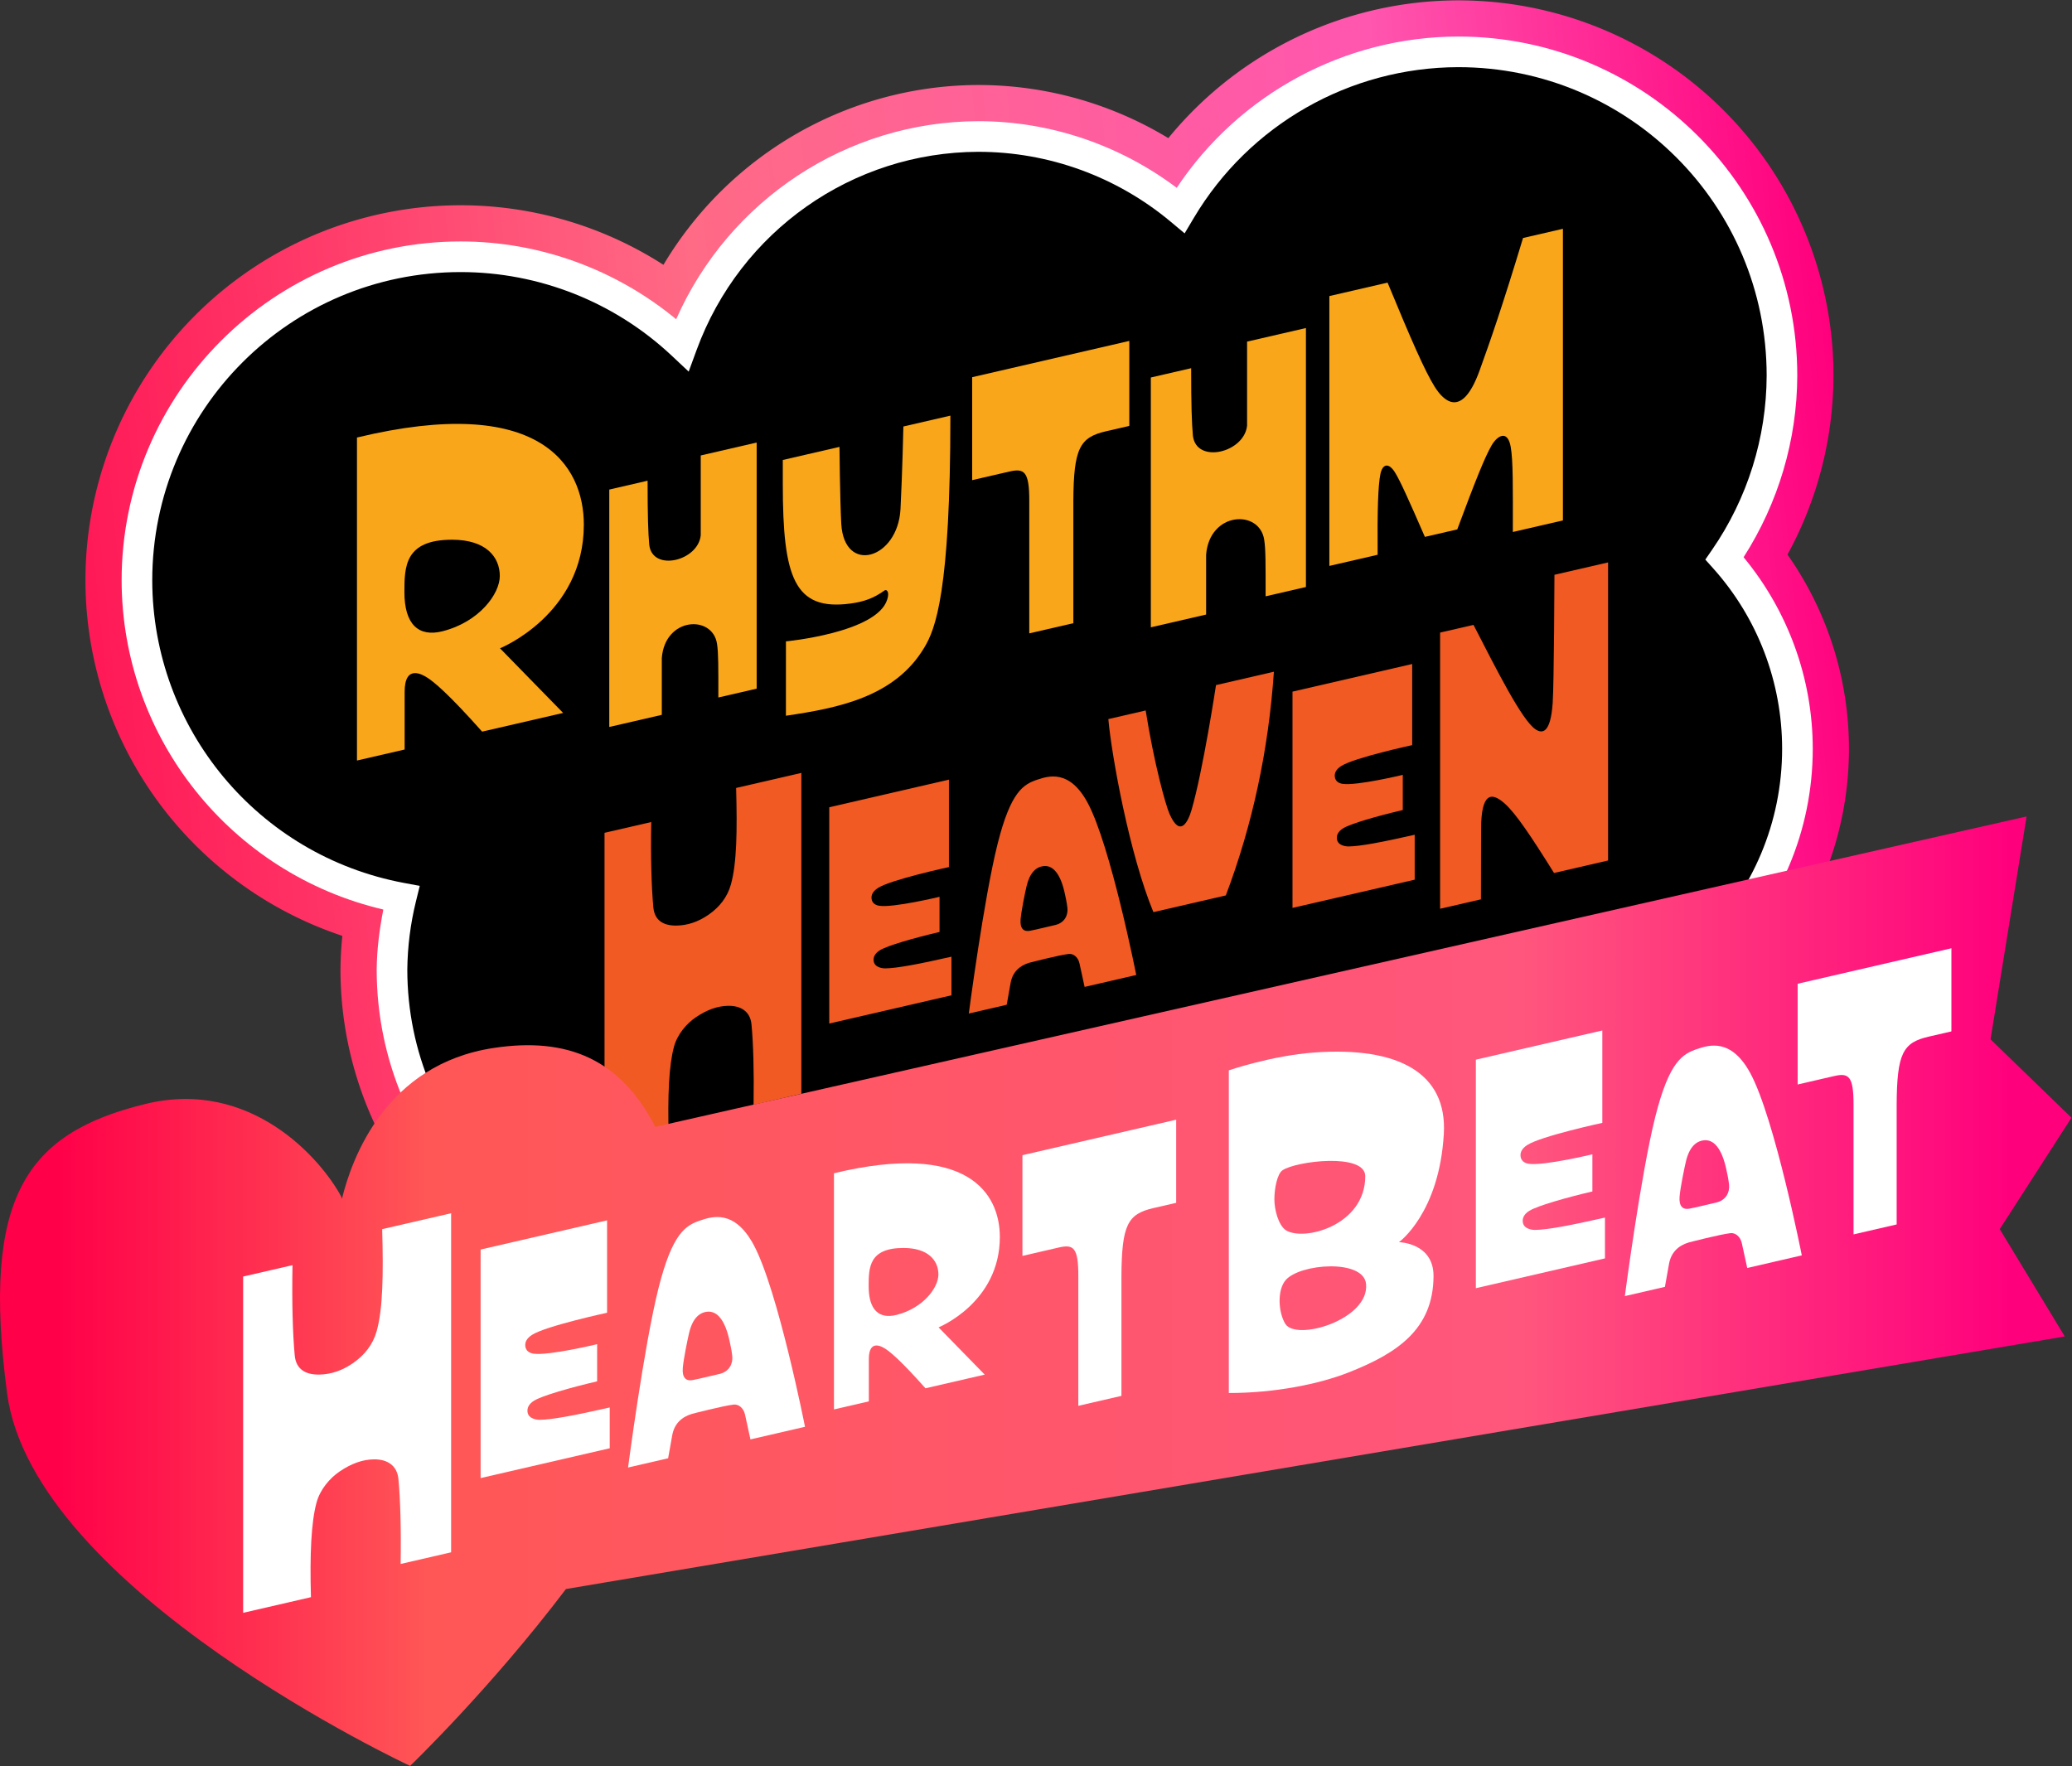 <?xml version="1.0" encoding="UTF-8" standalone="no"?>
<!-- Created with Inkscape (http://www.inkscape.org/) -->

<svg
   version="1.1"
   id="svg2"
   width="743.992"
   height="634.175"
   viewBox="0 0 743.992 634.175"
   sodipodi:docname="Rhythm Heaven Heartbeat.svg"
   inkscape:version="1.3.2 (091e20e, 2023-11-25, custom)"
   xml:space="preserve"
   inkscape:export-filename="Rhythm Heaven Heartbeat.png"
   inkscape:export-xdpi="645.29724"
   inkscape:export-ydpi="645.29724"
   xmlns:inkscape="http://www.inkscape.org/namespaces/inkscape"
   xmlns:sodipodi="http://sodipodi.sourceforge.net/DTD/sodipodi-0.dtd"
   xmlns:xlink="http://www.w3.org/1999/xlink"
   xmlns="http://www.w3.org/2000/svg"
   xmlns:svg="http://www.w3.org/2000/svg"><rect x="0" y="0" width="743.992" height="634.175" fill="#333333" stroke="none"/><defs
     id="defs6"><linearGradient
       id="linearGradient34"
       inkscape:collect="always"><stop
         style="stop-color:#ff0049;stop-opacity:1;"
         offset="0"
         id="stop35" /><stop
         style="stop-color:#ff5756;stop-opacity:1;"
         offset="0.191"
         id="stop37" /><stop
         style="stop-color:#ff567d;stop-opacity:1;"
         offset="0.75"
         id="stop38" /><stop
         style="stop-color:#ff007d;stop-opacity:1;"
         offset="1"
         id="stop36" /></linearGradient><linearGradient
       id="linearGradient31"
       inkscape:collect="always"><stop
         style="stop-color:#ff1856;stop-opacity:1;"
         offset="0"
         id="stop31" /><stop
         style="stop-color:#ff6a85;stop-opacity:1;"
         offset="0.363"
         id="stop33" /><stop
         style="stop-color:#ff56af;stop-opacity:1;"
         offset="0.758"
         id="stop34" /><stop
         style="stop-color:#ff007d;stop-opacity:1;"
         offset="1"
         id="stop32" /></linearGradient><clipPath
       clipPathUnits="userSpaceOnUse"
       id="clipPath16"><path
         d="M 0,372.266 H 500 V 0 H 0 Z"
         id="path14" /></clipPath><linearGradient
       inkscape:collect="always"
       xlink:href="#linearGradient31"
       id="linearGradient32"
       x1="-21.613"
       y1="253.051"
       x2="610.668"
       y2="190.049"
       gradientUnits="userSpaceOnUse"
       gradientTransform="translate(52.295,-13.271)" /><linearGradient
       inkscape:collect="always"
       xlink:href="#linearGradient34"
       id="linearGradient36"
       x1="-12.434"
       y1="-134.231"
       x2="513.958"
       y2="-134.231"
       gradientUnits="userSpaceOnUse"
       gradientTransform="translate(27.616,161.595)" /></defs><sodipodi:namedview
     id="namedview4"
     pagecolor="#ffffff"
     bordercolor="#000000"
     borderopacity="0.25"
     inkscape:showpageshadow="2"
     inkscape:pageopacity="0.0"
     inkscape:pagecheckerboard="0"
     inkscape:deskcolor="#d1d1d1"
     inkscape:zoom="0.9047431"
     inkscape:cx="381.32372"
     inkscape:cy="406.19265"
     inkscape:window-width="1920"
     inkscape:window-height="974"
     inkscape:window-x="-11"
     inkscape:window-y="-11"
     inkscape:window-maximized="1"
     inkscape:current-layer="g8" /><g
     id="g8"
     inkscape:groupmode="layer"
     inkscape:label="Layer 1"
     transform="matrix(1.333,0,0,-1.333,0,496.355)"><path
       id="path27"
       style="fill:#000000;fill-opacity:1;stroke:url(#linearGradient32);stroke-width:37;stroke-linejoin:miter;stroke-dasharray:none"
       d="M 523.733,18.5 A 116.28,116.28 0 0 0 424.043,75.338 113.653,114.284 0 0 0 351.373,48.904 113.653,114.284 0 0 0 245.047,123.65 116.28,116.28 0 0 0 165.461,92.102 116.28,116.28 0 0 0 49.182,208.383 a 116.28,116.28 0 0 0 94.848,114.033 112.946,112.946 0 0 0 -3.242,25.697 112.946,112.946 0 0 0 112.945,112.945 112.946,112.946 0 0 0 99.785,-60.615 110.724,110.724 0 0 0 62.438,19.504 110.724,110.724 0 0 0 95.174,-54.572 101.678,102.242 0 0 0 32.762,5.684 A 101.678,102.242 0 0 0 645.569,268.816 101.678,102.242 0 0 0 619.467,200.432 116.28,116.28 0 0 0 640.012,134.779 116.28,116.28 0 0 0 523.733,18.5 Z"
       transform="matrix(0.75,0,0,-0.75,0,372.266)" /><path
       style="color:#000000;fill:#ffffff;-inkscape-stroke:none"
       d="M 523.721,13 C 482.939,13.087 445.077,33.611 422.635,67.342 402.091,51.902 377.14,43.41 351.375,43.404 h -0.008 -0.01 C 304.178,43.533 261.806,71.656 242.848,114.545 221.109,96.608 193.808,86.613 165.463,86.602 h -0.002 C 98.269,86.602 43.681,141.19 43.682,208.383 v 0.006 0.006 c 0.124,56.622 39.327,105.367 93.994,118.18 -1.388,7.085 -2.312,14.254 -2.389,21.48 v 0.029 0.029 c 6.1e-4,65.35 53.095,118.445 118.445,118.445 h 0.008 0.008 c 41.97,-0.114 80.559,-22.465 101.701,-58.385 18.175,11.172 39.08,17.211 60.49,17.273 h 0.014 0.016 c 39.614,-0.092 76.314,-20.398 97.564,-53.596 9.834,2.993 20.03,4.639 30.32,4.707 h 0.019 0.018 c 59.144,6e-5 107.178,-48.319 107.178,-107.742 -0.003,-25.189 -8.876,-49.474 -24.838,-68.783 12.459,-19.468 19.212,-42.068 19.281,-65.238 v -0.008 -0.008 C 645.511,67.588 590.924,13 523.732,13 h -0.006 z"
       id="path3"
       sodipodi:nodetypes="scscscssscscccsscscscscscsccscsscs"
       transform="matrix(0.75,0,0,-0.75,0,372.266)" /><path
       id="path1"
       style="color:#000000;fill:#000000;-inkscape-stroke:none"
       d="M 523.732 24 C 484.749 24.088 448.698 44.645 428.77 78.15 L 425.469 83.701 L 420.514 79.557 C 401.09 63.305 376.632 54.409 351.373 54.404 C 306.18 54.534 265.858 82.873 250.211 125.543 L 247.346 133.357 L 241.281 127.658 C 220.748 108.36 193.637 97.613 165.459 97.602 C 104.216 97.603 54.687 147.13 54.682 208.371 C 54.682 208.373 54.682 208.375 54.682 208.377 L 54.682 208.383 C 54.804 261.629 92.708 307.196 145.043 317.01 L 150.756 318.082 L 149.371 323.727 C 147.411 331.722 146.378 339.915 146.289 348.146 C 146.308 407.536 194.338 455.558 253.732 455.559 C 293.63 455.444 330.159 433.252 348.645 397.895 L 351.52 392.393 L 356.635 395.912 C 374.091 407.922 394.765 414.382 415.953 414.447 C 453.154 414.358 487.523 394.648 506.389 362.586 L 508.682 358.689 L 512.947 360.184 C 522.906 363.67 533.365 365.486 543.908 365.559 C 597.066 365.549 640.068 322.321 640.068 268.816 C 640.066 244.912 631.266 221.86 615.369 204.1 L 612.482 200.873 L 614.939 197.311 C 627.62 178.917 634.442 157.12 634.512 134.779 C 634.511 73.537 584.985 24.007 523.744 24 L 523.732 24 z "
       transform="matrix(0.75,0,0,-0.75,0,372.266)" /><path
       d="m 418.722,217.513 c 0,0 -0.112,-29.4 -0.478,-34.572 -0.572,-8.079 -2.742,-8.296 -4.589,-7.083 -3.686,2.418 -10.573,16.187 -16.738,28.161 l -8.996,-2.077 v -74.401 l 11,2.54 0.037,18.878 c 0.019,9.69 2.664,10.32 6.51,6.8 2.918,-2.67 6.887,-8.562 13.143,-18.578 l 14.556,3.362 v 80.305 z"
       style="fill:#f15a22;fill-opacity:1;fill-rule:nonzero;stroke:none;stroke-width:0.899"
       id="path36" /><path
       d="m 363.198,144.332 c -0.334,-0.002 -2.804,0.083 -3.069,1.967 -0.153,1.092 0.37,2.117 1.689,2.923 2.062,1.262 9.198,3.312 16.048,4.919 v 9.472 c 0,0 -12.402,-2.984 -16.217,-2.417 -1.159,0.172 -1.93,0.785 -2.083,1.855 -0.157,1.094 0.394,2.081 1.689,2.923 3.488,2.273 19.145,5.65 19.145,5.65 v 21.856 l -32.239,-7.443 v -58.262 l 32.915,7.599 v 12.105 c -8.786,-1.996 -14.723,-3.131 -17.879,-3.148"
       style="fill:#f15a22;fill-opacity:1;fill-rule:nonzero;stroke:none;stroke-width:0.899"
       id="path40" /><path
       d="m 327.558,187.8 c 0,0 -3.492,-23.009 -6.593,-33.643 -0.886,-3.037 -3.027,-7.686 -5.941,-1.039 -1.044,2.381 -4.141,13.504 -6.414,27.844 l -10.058,-2.322 c 0.88,-9.86 5.709,-36.491 12.141,-52.006 l 19.506,4.503 c 7.18,19.002 11.487,39.07 12.952,60.263 z"
       style="fill:#f15a22;fill-opacity:1;fill-rule:nonzero;stroke:none;stroke-width:0.899"
       id="path44" /><path
       d="m 284.339,123.186 c -1.554,-0.338 -5.087,-1.234 -6.894,-1.572 -1.729,-0.338 -2.739,0.637 -2.525,3.104 0.194,2.308 1.208,7.201 1.592,8.853 0.851,3.654 2.521,5.178 4.486,5.452 2.519,0.352 4.72,-1.85 5.924,-7.819 0.117,-0.577 0.41,-1.775 0.602,-3.401 0.232,-1.976 -0.738,-3.999 -3.186,-4.616 m 8.598,32.984 c -4.881,8.993 -10.559,7.128 -13.467,6.166 -3.811,-1.261 -7.194,-3.218 -10.734,-17.257 -3.72,-14.759 -7.77,-45.76 -7.77,-45.76 l 10.213,2.358 1.049,5.878 c 0.507,2.839 2.314,4.642 5.068,5.453 0,0 7.914,2.054 10.615,2.361 1.141,0.129 2.482,-0.771 2.872,-2.558 l 1.379,-6.324 13.909,3.211 c 0,0 -6.919,35.02 -13.134,46.472"
       style="fill:#f15a22;fill-opacity:1;fill-rule:nonzero;stroke:none;stroke-width:0.899"
       id="path48" /><path
       d="m 238.412,111.481 c -0.334,-0.002 -2.805,0.083 -3.069,1.967 -0.153,1.092 0.371,2.117 1.689,2.923 2.063,1.262 9.199,3.313 16.049,4.919 v 9.472 c 0,0 -12.403,-2.984 -16.217,-2.417 -1.159,0.172 -1.93,0.784 -2.084,1.855 -0.156,1.093 0.395,2.08 1.689,2.923 3.489,2.272 19.146,5.649 19.146,5.649 v 23.558 l -32.239,-7.443 V 96.626 l 32.914,7.6 v 10.404 c -8.785,-1.996 -14.723,-3.131 -17.879,-3.149"
       style="fill:#f15a22;fill-opacity:1;fill-rule:nonzero;stroke:none;stroke-width:0.899"
       id="path52" /><path
       d="m 198.29,160.088 c 0.31,-11.608 0.185,-20.297 -1.407,-26 -0.968,-3.464 -3.098,-6.099 -5.942,-8.095 -2.896,-2.033 -5.8,-2.923 -8.643,-2.979 -3.468,-0.069 -5.974,1.28 -6.307,4.918 -0.507,5.537 -0.733,13.278 -0.564,22.975 l -12.585,-2.905 V 62.274 l 17.288,3.99 c -0.31,10.934 0.063,19.045 1.407,24.061 0.917,3.418 3.425,6.311 5.942,8.01 2.941,1.986 5.794,3.018 8.643,3.064 3.463,0.056 5.98,-1.55 6.307,-5.004 0.479,-5.059 0.704,-12.359 0.563,-21.662 l 12.868,2.971 v 86.44 z"
       style="fill:#f15a22;fill-opacity:1;fill-rule:nonzero;stroke:none;stroke-width:0.899"
       id="path56" /><path
       d="m 421.002,232.16 v 78.563 l -10.74,-2.479 c -5.696,-18.809 -8.919,-28.005 -11.728,-35.759 -4.787,-13.192 -9.751,-8.011 -12.065,-4.331 -2.69,4.311 -6.349,12.7 -12.698,28.066 l -15.683,-3.621 v -72.695 l 13.005,3.003 c -0.099,11.768 0.107,18.626 0.74,21.73 0.573,2.789 2.255,3.184 3.956,0.415 1.404,-2.275 3.62,-7.2 8.03,-17.326 l 8.722,2.014 c 4.806,12.915 7.396,19.426 9.237,22.61 1.483,2.591 4.311,4.411 5.162,-0.376 0.652,-3.62 0.593,-10.904 0.573,-22.929 z"
       style="fill:#faa61a;fill-opacity:1;fill-rule:nonzero;stroke:none;stroke-width:0.946"
       id="path60" /><path
       d="m 335.926,280.329 v -22.637 c -0.75,-7.303 -13.675,-10.394 -14.591,-2.725 -0.31,3.415 -0.474,8.133 -0.474,18.203 l -10.86,-2.507 v -67.299 l 14.89,3.437 v 16.109 c 0.906,11.65 14.407,12.297 15.649,4.03 0.417,-2.605 0.379,-6.723 0.379,-15.222 l 10.86,2.507 v 69.762 z"
       style="fill:#faa61a;fill-opacity:1;fill-rule:nonzero;stroke:none;stroke-width:0.946"
       id="path64" /><path
       d="M 261.869,270.744 V 243.01 l 10.019,2.314 c 3.993,0.922 5.396,0.074 5.367,-7.948 v -35.642 l 11.871,2.741 v 32.983 c 0.082,14.159 1.744,17.09 8.786,18.715 l 6.287,1.452 v 22.893 z"
       style="fill:#faa61a;fill-opacity:1;fill-rule:nonzero;stroke:none;stroke-width:0.946"
       id="path68" /><path
       d="m 256.007,260.388 -12.66,-2.922 c 0,0 -0.289,-12.759 -0.78,-22.268 -0.733,-13.488 -15.155,-17.684 -15.955,-3.962 -0.365,6.995 -0.482,20.733 -0.482,20.733 l -15.268,-3.525 v -6.489 c 0,-25.268 3.131,-34.179 18.167,-32.194 3.559,0.47 6.26,1.383 9.261,3.546 0.195,0.123 0.386,0.104 0.541,0 0.322,-0.232 0.666,-0.882 0.135,-2.531 -2.862,-8.885 -27.257,-11.203 -27.257,-11.203 l -0.007,-20.028 c 14.01,2.062 29.304,5.018 37.261,18.339 3.006,4.957 7.043,14.981 7.043,62.505"
       style="fill:#faa61a;fill-opacity:1;fill-rule:nonzero;stroke:none;stroke-width:0.946"
       id="path72" /><path
       d="m 188.757,249.661 v -21.514 c -0.713,-6.94 -12.997,-9.879 -13.867,-2.59 -0.295,3.246 -0.45,7.73 -0.45,17.301 l -10.321,-2.383 v -63.959 l 14.151,3.267 v 15.31 c 0.86,11.072 13.692,11.687 14.872,3.831 0.397,-2.477 0.361,-6.39 0.361,-14.466 l 10.32,2.382 v 66.301 z"
       style="fill:#faa61a;fill-opacity:1;fill-rule:nonzero;stroke:none;stroke-width:0.946"
       id="path76" /><path
       d="m 119.239,202.31 c -6.48,-1.652 -10.303,1.819 -10.303,10.53 0,6.948 0.132,14.121 12.852,14.121 9.056,0 12.835,-4.585 12.844,-9.758 0.009,-4.826 -5.512,-12.373 -15.393,-14.892 m 38.03,28.7 c 0,15.999 -11.789,35.352 -61.112,23.48 v -87.016 l 12.844,2.966 v 15.548 c 0,7.59 4.939,4.541 6.03,3.856 1.843,-1.158 5.694,-4.308 14.841,-14.586 l 21.82,5.037 -17.004,17.41 c 0,0 22.579,9.091 22.579,33.305"
       style="fill:#faa61a;fill-opacity:1;fill-rule:nonzero;stroke:none;stroke-width:0.946"
       id="path80" /><path
       id="path34"
       style="fill:url(#linearGradient36);stroke:none;stroke-width:5.25;stroke-linejoin:miter;stroke-dasharray:none;stroke-opacity:1"
       d="M 545.902,152.412 176.523,68.792 C 167.15,86.972 152.936,93.074 132.948,90.04 104.008,85.645 94.805,60.457 92.11,49.421 l -0.25,0.68 C 86.463,60.12 67.565,81.896 39.171,74.957 7.161,67.135 -5.096,50.124 1.906,-2.972 8.908,-56.069 110.472,-103.365 110.472,-103.365 c 0,0 21.57,20.701 41.975,47.644 l 403.739,68.046 -17.514,28.909 19.323,30.016 -21.806,21.115 z"
       sodipodi:nodetypes="ccsccssccccccc" /><path
       d="m 193.879,2.238 c -1.642,-0.357 -5.376,-1.304 -7.285,-1.661 -1.827,-0.357 -2.894,0.673 -2.668,3.28 0.205,2.439 1.276,7.61 1.683,9.355 0.899,3.861 2.664,5.472 4.74,5.761 2.662,0.371 4.987,-1.954 6.26,-8.262 0.124,-0.61 0.433,-1.876 0.637,-3.594 0.245,-2.088 -0.78,-4.226 -3.366,-4.878 m 9.085,34.855 c -5.158,9.503 -11.158,7.533 -14.231,6.516 -4.027,-1.332 -7.602,-3.401 -11.343,-18.236 -3.931,-15.596 -8.211,-48.356 -8.211,-48.356 l 10.793,2.491 1.109,6.211 c 0.536,3 2.446,4.906 5.355,5.763 0,0 8.363,2.17 11.217,2.495 1.206,0.137 2.622,-0.815 3.035,-2.703 l 1.458,-6.682 14.698,3.393 c 0,0 -7.311,37.006 -13.879,49.108"
       style="fill:#ffffff;fill-opacity:1;fill-rule:nonzero;stroke:none;stroke-width:5.25;stroke-dasharray:none;stroke-opacity:1"
       id="path19" /><path
       d="m 145.348,-10.132 c -0.353,-0.002 -2.964,0.087 -3.243,2.079 -0.162,1.154 0.392,2.238 1.784,3.089 2.18,1.334 9.721,3.501 16.959,5.198 V 10.244 c 0,0 -13.106,-3.154 -17.137,-2.554 -1.225,0.181 -2.04,0.829 -2.202,1.96 -0.165,1.155 0.417,2.198 1.785,3.089 3.687,2.401 20.232,5.97 20.232,5.97 v 24.895 l -34.067,-7.865 v -61.568 l 34.781,8.031 v 10.994 c -9.283,-2.109 -15.558,-3.308 -18.893,-3.327"
       style="fill:#ffffff;fill-opacity:1;fill-rule:nonzero;stroke:none;stroke-width:5.25;stroke-dasharray:none;stroke-opacity:1"
       id="path20" /><path
       d="m 102.95,41.233 c 0.328,-12.266 0.196,-21.449 -1.487,-27.474 -1.023,-3.66 -3.273,-6.445 -6.279,-8.554 -3.06,-2.148 -6.129,-3.089 -9.134,-3.148 -3.665,-0.073 -6.313,1.353 -6.664,5.197 -0.536,5.851 -0.774,14.031 -0.596,24.278 l -13.299,-3.07 v -90.592 l 18.268,4.217 c -0.328,11.555 0.067,20.125 1.487,25.426 0.969,3.611 3.619,6.669 6.279,8.465 3.108,2.099 6.123,3.189 9.134,3.238 3.659,0.059 6.319,-1.638 6.664,-5.288 0.506,-5.346 0.744,-13.06 0.595,-22.891 l 13.598,3.139 v 91.343 z"
       style="fill:#ffffff;fill-opacity:1;fill-rule:nonzero;stroke:none;stroke-width:5.25;stroke-dasharray:none;stroke-opacity:1"
       id="path21" /><path
       d="m 275.414,61.159 v -27.135 l 9.802,2.264 c 3.907,0.902 5.279,0.072 5.251,-7.776 V -6.361 l 11.614,2.681 V 28.591 c 0.081,13.853 1.706,16.72 8.596,18.311 l 6.151,1.42 v 22.399 z"
       style="fill:#ffffff;fill-opacity:1;fill-rule:nonzero;stroke:none;stroke-width:5.25;stroke-dasharray:none;stroke-opacity:1"
       id="path22" /><path
       d="m 241.523,18.139 c -4.738,-1.208 -7.533,1.33 -7.533,7.699 0,5.08 0.096,10.325 9.397,10.325 6.622,0 9.385,-3.352 9.391,-7.135 0.006,-3.529 -4.03,-9.047 -11.255,-10.889 m 27.806,20.985 c 0,11.698 -8.62,25.848 -44.683,17.168 V -7.332 l 9.391,2.168 V 6.205 c 0,5.549 3.611,3.321 4.409,2.82 1.348,-0.847 4.163,-3.15 10.851,-10.665 l 15.954,3.683 -12.432,12.729 c 0,0 16.509,6.647 16.509,24.351"
       style="fill:#ffffff;fill-opacity:1;fill-rule:nonzero;stroke:none;stroke-width:5.25;stroke-dasharray:none;stroke-opacity:1"
       id="path23" /><path
       d="m 462.385,48.417 c -1.642,-0.357 -5.376,-1.304 -7.285,-1.661 -1.827,-0.357 -2.894,0.673 -2.668,3.28 0.205,2.439 1.276,7.61 1.683,9.355 0.899,3.861 2.664,5.472 4.74,5.761 2.662,0.371 4.987,-1.954 6.26,-8.262 0.124,-0.61 0.433,-1.876 0.637,-3.594 0.245,-2.088 -0.78,-4.226 -3.366,-4.878 m 9.085,34.855 c -5.158,9.503 -11.158,7.533 -14.231,6.516 -4.027,-1.332 -7.602,-3.401 -11.343,-18.236 -3.931,-15.596 -8.211,-48.356 -8.211,-48.356 l 10.793,2.491 1.109,6.211 c 0.536,3 2.446,4.906 5.355,5.763 0,0 8.363,2.17 11.217,2.495 1.206,0.137 2.622,-0.815 3.035,-2.703 l 1.458,-6.682 14.698,3.393 c 0,0 -7.311,37.006 -13.879,49.108"
       style="fill:#ffffff;fill-opacity:1;fill-rule:nonzero;stroke:none;stroke-width:5.25;stroke-dasharray:none;stroke-opacity:1"
       id="path24" /><path
       d="m 413.439,41.021 c -0.353,-0.002 -2.964,0.087 -3.243,2.079 -0.162,1.154 0.392,2.238 1.784,3.089 2.18,1.334 9.721,3.501 16.959,5.198 v 10.01 c 0,0 -13.106,-3.154 -17.137,-2.554 -1.225,0.181 -2.04,0.829 -2.202,1.96 -0.165,1.155 0.417,2.198 1.785,3.089 3.687,2.401 20.232,5.97 20.232,5.97 v 24.895 l -34.067,-7.865 V 25.324 l 34.781,8.031 v 10.994 c -9.283,-2.109 -15.558,-3.308 -18.893,-3.327"
       style="fill:#ffffff;fill-opacity:1;fill-rule:nonzero;stroke:none;stroke-width:5.25;stroke-dasharray:none;stroke-opacity:1"
       id="path25" /><path
       d="M 484.234,107.338 V 80.203 l 9.802,2.264 c 3.907,0.902 5.279,0.072 5.251,-7.776 V 39.818 l 11.614,2.681 V 74.77 c 0.081,13.853 1.706,16.72 8.596,18.311 l 6.151,1.42 v 22.399 z"
       style="fill:#ffffff;fill-opacity:1;fill-rule:nonzero;stroke:none;stroke-width:5.25;stroke-dasharray:none;stroke-opacity:1"
       id="path26" /><path
       d="m 388.925,66.924 c -1.225,-21.431 -12.091,-29.201 -12.091,-29.201 0,0 9.39,-0.132 9.318,-9.222 -0.112,-14.208 -9.683,-20.665 -22.871,-25.869 -7.875,-3.107 -19.752,-5.544 -32.279,-5.544 V 84.009 c 0,0 11.531,3.982 23.121,4.815 22.735,1.633 35.732,-5.652 34.803,-21.901 z M 367.758,55.492 c 0,6.383 -18.7,4.085 -22.305,1.587 -1.418,-0.983 -2.173,-4.908 -2.173,-7.805 0,-2.727 1.023,-6.868 3.068,-8.316 4.848,-3.103 21.41,1.236 21.41,14.534 z m -21.43,-27.977 c -2.326,-2.686 -2.013,-8.633 -0.128,-11.76 2.909,-4.824 22.72,1.122 21.775,10.714 -0.669,6.793 -17.785,5.506 -21.647,1.046 z"
       id="text26"
       style="font-size:93.391px;font-family:CustardW05-Regular;-inkscape-font-specification:CustardW05-Regular;text-align:center;text-anchor:middle;fill:#ffffff;fill-opacity:1;stroke:none;stroke-width:5.095;stroke-linejoin:round;stroke-dasharray:none;stroke-opacity:1"
       aria-label="B"
       sodipodi:nodetypes="scssccssssscsssss" /></g></svg>
